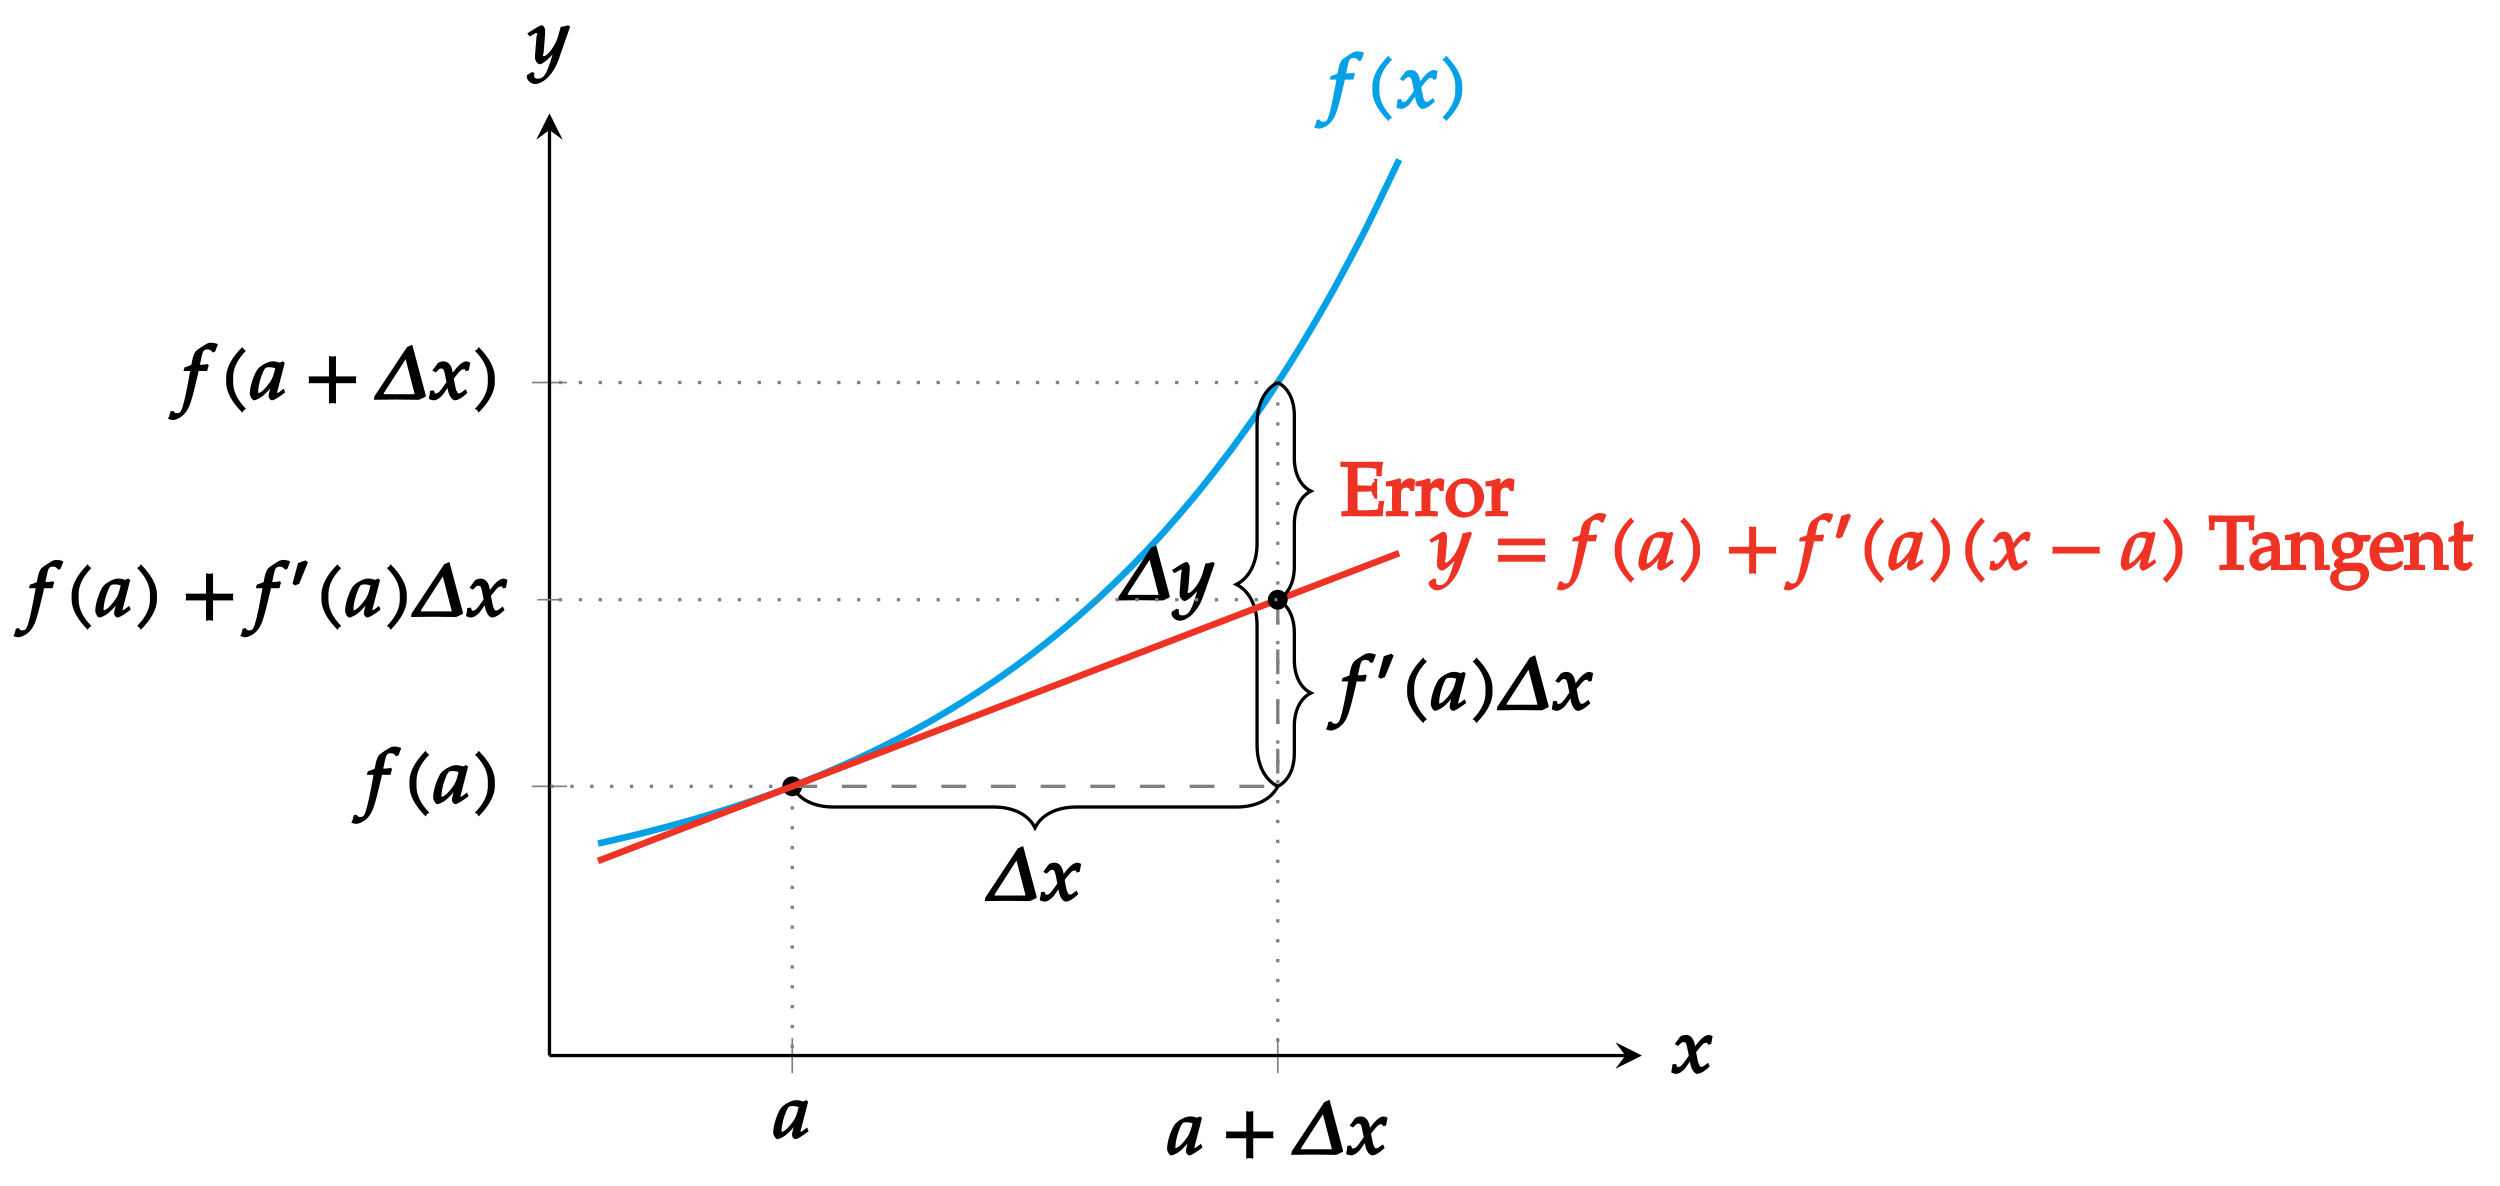 <?xml version="1.0" encoding="UTF-8"?>
<svg xmlns="http://www.w3.org/2000/svg" xmlns:xlink="http://www.w3.org/1999/xlink" width="300.84pt" height="142.71pt" viewBox="0 0 300.84 142.71" version="1.1">
<defs>
<g>
<symbol overflow="visible" id="glyph0-0">
<path style="stroke:none;" d=""/>
</symbol>
<symbol overflow="visible" id="glyph0-1">
<path style="stroke:none;" d="M 4.219 -0.891 L 4.047 -1.312 C 3.797 -1.125 3.797 -1.125 3.75 -1.078 C 3.438 -0.844 3.406 -0.797 3.25 -0.797 C 3.156 -0.797 3.266 -0.734 3.266 -0.875 C 3.266 -0.922 3.266 -0.938 3.281 -0.969 L 4.172 -4.406 L 3.938 -4.609 L 3.578 -4.438 C 3.219 -4.562 3.031 -4.594 2.766 -4.594 C 2.5 -4.594 2.297 -4.547 2.031 -4.438 C 1.422 -4.156 0.984 -3.844 0.75 -3.406 C 0.312 -2.609 -0.031 -1.438 -0.031 -0.719 C -0.031 -0.344 0.281 0.094 0.453 0.094 C 0.656 0.094 1.141 -0.125 1.5 -0.406 C 1.922 -0.75 2.312 -1.172 2.844 -1.859 L 2.578 -1.969 L 2.297 -0.828 C 2.25 -0.656 2.234 -0.516 2.234 -0.375 C 2.234 -0.156 2.484 0.094 2.625 0.094 C 2.859 0.094 3.359 -0.188 4.234 -0.859 Z M 3.047 -3.844 C 2.828 -2.891 2.688 -2.516 2.375 -2.062 C 1.828 -1.312 1.328 -0.797 1 -0.797 C 0.891 -0.797 0.984 -0.781 0.984 -1.016 C 0.984 -1.594 1.234 -2.594 1.578 -3.344 C 1.812 -3.859 1.906 -3.891 2.375 -3.891 C 2.594 -3.891 2.797 -3.844 3.031 -3.766 Z M 3.047 -3.844 "/>
</symbol>
<symbol overflow="visible" id="glyph0-2">
<path style="stroke:none;" d="M 6.25 -2.109 C 6.234 -2.203 6.219 -2.281 6.219 -2.375 C 6.219 -2.469 6.234 -2.562 6.281 -2.781 L 3.828 -2.781 L 3.828 -5.234 C 3.594 -5.188 3.5 -5.172 3.406 -5.172 C 3.312 -5.172 3.234 -5.188 2.984 -5.234 L 2.984 -2.781 L 0.531 -2.781 C 0.578 -2.562 0.578 -2.469 0.578 -2.375 C 0.578 -2.281 0.578 -2.203 0.531 -1.969 L 2.984 -1.969 L 2.984 0.484 C 3.234 0.438 3.312 0.422 3.406 0.422 C 3.5 0.422 3.594 0.438 3.828 0.484 L 3.828 -1.969 L 6.281 -1.969 Z M 6.25 -2.109 "/>
</symbol>
<symbol overflow="visible" id="glyph0-3">
<path style="stroke:none;" d="M 5.828 -0.5 L 4.203 -6.594 L 3.578 -6.328 L -0.359 -0.375 L -0.406 0.031 L 2.203 0 L 5.016 0.031 L 5.812 -0.344 Z M 4.453 -0.672 C 4.438 -0.578 4.438 -0.656 4.203 -0.641 L 1.016 -0.641 C 0.703 -0.656 0.75 -0.594 0.781 -0.734 C 0.812 -0.859 1.062 -1.219 1.234 -1.484 L 3.578 -5.125 L 3.312 -5.219 L 4.359 -1.172 C 4.406 -0.984 4.484 -0.781 4.453 -0.672 Z M 4.453 -0.672 "/>
</symbol>
<symbol overflow="visible" id="glyph0-4">
<path style="stroke:none;" d="M 4.938 -4.469 C 4.812 -4.531 4.625 -4.594 4.531 -4.594 C 4.141 -4.594 3.625 -4.234 3.016 -3.406 L 2.656 -2.922 L 2.938 -2.812 L 2.875 -3.25 C 2.75 -4.141 2.344 -4.594 1.766 -4.594 C 1.5 -4.594 1.172 -4.484 1.078 -4.375 L 0.422 -3.484 L 0.844 -3.266 C 1.203 -3.641 1.297 -3.734 1.484 -3.734 C 1.797 -3.734 1.859 -3.5 2.016 -2.625 L 2.125 -2.094 L 1.781 -1.609 C 1.359 -1 1.141 -0.75 0.875 -0.75 C 0.719 -0.75 0.766 -0.656 0.75 -0.703 L 0.578 -1.109 L 0.141 -1.047 C 0.141 -0.75 0.109 -0.625 0.047 -0.344 C 0.031 -0.234 0.031 -0.203 0.016 -0.078 C 0.203 0.031 0.484 0.094 0.594 0.094 C 0.922 0.094 1.406 -0.203 1.719 -0.625 L 2.453 -1.672 L 2.188 -1.766 L 2.297 -1.141 C 2.438 -0.391 2.812 0.094 3.156 0.094 C 3.375 0.094 3.797 -0.094 4.109 -0.344 L 4.641 -0.797 L 4.438 -1.234 C 3.922 -0.844 3.797 -0.75 3.641 -0.75 C 3.484 -0.75 3.469 -0.797 3.375 -0.984 C 3.281 -1.141 3.219 -1.375 3.172 -1.641 L 3 -2.516 L 3.297 -2.891 C 3.766 -3.469 3.906 -3.641 4.219 -3.641 C 4.375 -3.641 4.328 -3.703 4.438 -3.406 L 4.812 -3.5 L 4.984 -4.438 Z M 4.938 -4.469 "/>
</symbol>
<symbol overflow="visible" id="glyph0-5">
<path style="stroke:none;" d="M 4.125 -6.734 C 3.969 -6.797 3.672 -6.844 3.438 -6.844 C 3.344 -6.844 3.062 -6.781 2.938 -6.703 C 2.875 -6.688 1.953 -6.094 1.719 -5.891 C 1.5 -5.688 1.344 -5.312 1.234 -4.812 L 1.109 -4.172 C 0.859 -4.047 0.656 -3.984 0.281 -3.859 L 0.172 -3.438 L 0.969 -3.438 L 0.906 -3.062 C 0.594 -1.312 0.25 0.344 0.031 0.969 C -0.156 1.5 -0.266 1.641 -0.625 1.641 C -0.859 1.641 -0.859 1.609 -1.078 1.359 L -1.422 1.438 C -1.469 1.766 -1.562 2.094 -1.703 2.312 C -1.531 2.406 -1.25 2.469 -1.141 2.469 C -0.75 2.469 -0.109 2.156 0.266 1.734 C 0.859 1.094 1.109 0.375 1.844 -2.781 C 1.891 -3 1.969 -3.281 1.984 -3.438 L 3.016 -3.438 C 3.078 -3.734 3.141 -3.953 3.203 -4.078 L 3.078 -4.281 L 2.938 -4.25 C 2.703 -4.188 2.594 -4.188 2.125 -4.188 L 2.141 -4.188 L 2.328 -5.062 C 2.484 -5.828 2.594 -6.031 3.047 -6.031 C 3.344 -6.031 3.484 -5.938 3.688 -5.656 L 3.969 -5.766 L 4.234 -6.453 L 4.297 -6.656 Z M 4.125 -6.734 "/>
</symbol>
<symbol overflow="visible" id="glyph0-6">
<path style="stroke:none;" d="M 3.188 -5.938 C 3.141 -5.969 3.094 -6 3.047 -6.047 C 3 -6.094 2.969 -6.141 2.875 -6.328 C 1.609 -5.078 0.922 -3.812 0.922 -2.672 L 0.922 -2.078 C 0.922 -0.938 1.609 0.328 2.875 1.578 C 2.969 1.375 3 1.344 3.047 1.297 C 3.094 1.25 3.141 1.203 3.312 1.125 C 2.203 -0.016 1.766 -1.047 1.766 -2.078 L 1.766 -2.672 C 1.766 -3.719 2.203 -4.734 3.312 -5.875 Z M 3.188 -5.938 "/>
</symbol>
<symbol overflow="visible" id="glyph0-7">
<path style="stroke:none;" d="M 2.875 -2.078 L 2.875 -2.672 C 2.875 -3.812 2.172 -5.078 0.922 -6.328 C 0.828 -6.141 0.797 -6.094 0.75 -6.047 C 0.703 -6 0.656 -5.969 0.469 -5.875 C 1.594 -4.734 2.031 -3.719 2.031 -2.672 L 2.031 -2.078 C 2.031 -1.047 1.594 -0.016 0.469 1.125 C 0.656 1.203 0.703 1.25 0.75 1.297 C 0.797 1.344 0.828 1.375 0.922 1.578 C 2.172 0.328 2.875 -0.938 2.875 -2.078 Z M 2.875 -2.078 "/>
</symbol>
<symbol overflow="visible" id="glyph0-8">
<path style="stroke:none;" d="M 4.984 -4.469 L 4.812 -4.609 C 4.484 -4.5 4.266 -4.438 3.922 -4.406 L 3.547 -3.109 C 3.422 -2.688 3.125 -2.125 2.812 -1.688 C 2.469 -1.234 2.109 -0.875 1.891 -0.875 C 1.672 -0.875 1.844 -1.172 1.859 -1.281 L 2 -3.016 C 2.016 -3.297 2.047 -3.641 2.047 -3.891 C 2.047 -4.297 1.828 -4.594 1.656 -4.594 C 1.531 -4.594 1.281 -4.5 0.812 -4.203 L -0.094 -3.625 L 0.172 -3.25 L 0.828 -3.609 C 0.875 -3.641 0.891 -3.672 0.953 -3.672 C 1.203 -3.672 1.016 -3.359 1 -3.203 L 0.828 -1.031 L 0.828 -0.672 C 0.812 -0.297 1.172 0.094 1.406 0.094 C 1.766 0.094 2.703 -0.703 3.438 -1.719 L 3.172 -1.812 L 2.688 -0.281 C 2.188 1.312 1.859 1.828 1.172 1.828 C 0.828 1.828 0.719 1.719 0.719 1.406 C 0.719 1.359 0.719 1.297 0.766 1.141 L 0.453 1.031 L -0.141 1.406 C -0.156 1.547 -0.156 1.594 -0.156 1.641 C -0.156 2.031 0.375 2.469 0.812 2.469 C 1.844 2.469 3.078 1.234 3.656 -0.438 L 5.047 -4.422 Z M 4.984 -4.469 "/>
</symbol>
<symbol overflow="visible" id="glyph0-9">
<path style="stroke:none;" d="M 6.25 -3.094 C 6.234 -3.188 6.219 -3.281 6.219 -3.359 C 6.219 -3.453 6.234 -3.547 6.281 -3.766 L 0.531 -3.766 C 0.578 -3.547 0.578 -3.453 0.578 -3.359 C 0.578 -3.281 0.578 -3.188 0.531 -2.953 L 6.281 -2.953 Z M 6.25 -1.125 C 6.234 -1.203 6.219 -1.297 6.219 -1.391 C 6.219 -1.484 6.234 -1.562 6.281 -1.797 L 0.531 -1.797 C 0.578 -1.562 0.578 -1.484 0.578 -1.391 C 0.578 -1.297 0.578 -1.203 0.531 -0.984 L 6.281 -0.984 Z M 6.25 -1.125 "/>
</symbol>
<symbol overflow="visible" id="glyph0-10">
<path style="stroke:none;" d="M 6.25 -2.109 C 6.234 -2.203 6.219 -2.281 6.219 -2.375 C 6.219 -2.469 6.234 -2.562 6.281 -2.781 L 0.531 -2.781 C 0.578 -2.562 0.578 -2.469 0.578 -2.375 C 0.578 -2.281 0.578 -2.203 0.531 -1.969 L 6.281 -1.969 Z M 6.25 -2.109 "/>
</symbol>
<symbol overflow="visible" id="glyph1-0">
<path style="stroke:none;" d=""/>
</symbol>
<symbol overflow="visible" id="glyph1-1">
<path style="stroke:none;" d="M 1.984 -3.438 L 1.781 -3.609 L 0.875 -3.297 L 0.203 -0.797 L 0.516 -0.594 L 1.016 -0.797 L 2.062 -3.359 Z M 1.984 -3.438 "/>
</symbol>
<symbol overflow="visible" id="glyph2-0">
<path style="stroke:none;" d=""/>
</symbol>
<symbol overflow="visible" id="glyph2-1">
<path style="stroke:none;" d="M 5.344 -6.562 L 3.406 -6.531 L 1.984 -6.531 L -0.031 -6.562 C 0.031 -5.859 0.047 -5.516 0.047 -4.766 L 0.656 -4.766 L 0.703 -5.641 C 0.703 -5.859 0.641 -5.766 0.891 -5.766 L 2.141 -5.766 C 2.141 -5.625 2.156 -5.422 2.156 -5.047 L 2.156 -1.25 C 2.156 -0.531 2.281 -0.641 1.859 -0.625 L 1.266 -0.578 L 1.266 0.031 C 1.875 0.016 2.312 0 2.75 0 C 3.188 0 3.625 0.016 4.219 0.031 L 4.219 -0.578 L 3.625 -0.625 C 3.219 -0.641 3.344 -0.531 3.344 -1.25 L 3.344 -5.047 C 3.344 -5.438 3.344 -5.641 3.359 -5.766 L 4.594 -5.766 C 4.859 -5.766 4.781 -5.859 4.797 -5.641 L 4.828 -4.766 L 5.438 -4.766 C 5.438 -5.516 5.453 -5.859 5.516 -6.562 Z M 5.344 -6.562 "/>
</symbol>
<symbol overflow="visible" id="glyph2-2">
<path style="stroke:none;" d="M 4.391 -0.141 L 4.391 -0.578 L 3.875 -0.609 C 3.656 -0.625 3.781 -0.516 3.781 -0.953 L 3.781 -2.594 C 3.781 -3.906 3.25 -4.562 2.203 -4.562 C 1.828 -4.562 1.344 -4.406 1 -4.203 L 0.469 -3.891 L 0.469 -3.078 L 0.953 -2.938 L 1.156 -3.422 C 1.344 -3.844 1.281 -3.734 1.688 -3.734 C 2.531 -3.734 2.703 -3.562 2.719 -2.906 L 2.016 -2.766 C 0.797 -2.547 0.109 -1.953 0.109 -1.172 C 0.109 -0.469 0.703 0.109 1.422 0.109 C 1.578 0.109 1.844 0.031 1.906 -0.016 L 2.719 -0.578 L 2.688 0.047 C 3.094 0.016 3.328 0 3.562 0 C 3.781 0 4 0.016 4.391 0.047 Z M 2.781 -1.406 C 2.516 -1.047 2.078 -0.75 1.734 -0.75 C 1.375 -0.75 1.219 -0.906 1.219 -1.297 C 1.219 -1.625 1.359 -1.812 1.625 -1.984 C 1.844 -2.109 2.219 -2.203 2.734 -2.266 L 2.734 -1.344 Z M 2.781 -1.406 "/>
</symbol>
<symbol overflow="visible" id="glyph2-3">
<path style="stroke:none;" d="M 5.297 -0.141 L 5.297 -0.578 L 4.766 -0.625 C 4.453 -0.641 4.594 -0.516 4.594 -1.078 L 4.594 -2.812 C 4.594 -3.859 3.938 -4.562 2.938 -4.562 C 2.594 -4.562 2.281 -4.438 2.094 -4.281 L 1.703 -3.938 L 1.703 -4.453 L 1.469 -4.562 C 1 -4.375 0.531 -4.25 -0.109 -4.172 L -0.109 -3.594 L 0.391 -3.594 C 0.75 -3.594 0.625 -3.688 0.625 -3.109 L 0.625 -1.078 C 0.625 -0.516 0.766 -0.641 0.453 -0.625 L -0.109 -0.578 L -0.109 0.031 C 0.422 0.016 0.797 0 1.172 0 C 1.531 0 1.906 0.016 2.438 0.031 L 2.438 -0.578 L 1.875 -0.625 C 1.562 -0.641 1.703 -0.516 1.703 -1.078 L 1.703 -2.984 C 1.703 -3.391 2.141 -3.656 2.688 -3.656 C 3.281 -3.656 3.5 -3.375 3.5 -2.688 L 3.5 0.047 C 3.906 0.016 4.156 0 4.391 0 C 4.641 0 4.875 0.016 5.297 0.047 Z M 5.297 -0.141 "/>
</symbol>
<symbol overflow="visible" id="glyph2-4">
<path style="stroke:none;" d="M 5.047 -3.922 L 4.938 -4.219 L 3.609 -4.172 C 3.359 -4.391 2.922 -4.562 2.469 -4.562 C 2.078 -4.562 1.5 -4.375 1.125 -4.156 C 0.625 -3.875 0.328 -3.312 0.328 -2.766 C 0.328 -2.094 0.906 -1.469 1.562 -1.406 L 1.438 -1.688 L 0.734 -1.141 C 0.641 -1.016 0.562 -0.766 0.562 -0.641 C 0.562 -0.391 0.891 -0.078 1.312 0.047 L 1.188 -0.234 L 0.406 0.172 C 0.281 0.25 0.109 0.703 0.109 0.984 C 0.109 1.797 1.078 2.531 2.219 2.531 C 3.578 2.531 4.812 1.516 4.812 0.422 C 4.812 -0.219 4.219 -0.859 3.594 -0.859 L 2.156 -0.859 C 1.688 -0.859 1.625 -0.781 1.625 -1.016 C 1.625 -1.141 1.656 -1.109 1.891 -1.312 C 1.953 -1.359 1.969 -1.375 1.938 -1.359 C 1.969 -1.359 2.031 -1.344 2.094 -1.344 C 2.484 -1.344 3.078 -1.562 3.438 -1.828 C 3.844 -2.109 4.094 -2.594 4.094 -3.078 C 4.094 -3.25 4.062 -3.375 4.062 -3.391 L 4.734 -3.391 L 5.047 -3.906 Z M 3 -2.812 C 3 -2.219 2.797 -2 2.25 -2 C 1.656 -2 1.406 -2.281 1.406 -2.984 C 1.406 -3.672 1.578 -3.906 2.156 -3.906 C 2.766 -3.906 3 -3.562 3 -2.812 Z M 3.766 0.75 C 3.766 1.516 3.234 1.906 2.281 1.906 C 1.5 1.906 1.125 1.625 1.125 0.969 C 1.125 0.562 1.203 0.375 1.562 0.219 C 1.703 0.156 1.953 0.125 2.578 0.125 C 3.594 0.125 3.766 0.156 3.766 0.75 Z M 3.766 0.75 "/>
</symbol>
<symbol overflow="visible" id="glyph2-5">
<path style="stroke:none;" d="M 4.172 -2.672 C 4.172 -3.703 3.359 -4.562 2.344 -4.562 C 2.016 -4.562 1.5 -4.391 1.141 -4.172 C 0.406 -3.75 0.062 -3.062 0.062 -2.141 C 0.062 -1.562 0.234 -0.953 0.484 -0.625 C 0.828 -0.141 1.562 0.172 2.25 0.172 C 2.578 0.172 2.906 0.109 3.281 -0.047 C 3.516 -0.156 3.828 -0.312 3.859 -0.375 L 4.141 -0.859 L 3.812 -1.094 C 3.109 -0.672 3.016 -0.641 2.641 -0.641 C 2.047 -0.641 1.688 -0.859 1.438 -1.297 C 1.266 -1.594 1.25 -1.719 1.234 -2.062 L 2.375 -2.062 C 3 -2.062 3.375 -2.094 4.156 -2.203 C 4.172 -2.484 4.172 -2.562 4.172 -2.672 Z M 3.219 -2.75 L 2.219 -2.719 C 1.797 -2.719 1.562 -2.719 1.25 -2.75 C 1.25 -3.016 1.234 -3.078 1.359 -3.312 L 1.406 -3.438 C 1.594 -3.844 1.812 -3.906 2.25 -3.906 C 2.531 -3.906 2.641 -3.844 2.812 -3.594 C 3 -3.297 3.047 -3.172 3.047 -2.75 Z M 3.219 -2.75 "/>
</symbol>
<symbol overflow="visible" id="glyph2-6">
<path style="stroke:none;" d="M 2.859 -4.266 L 1.797 -4.219 L 1.797 -4.375 C 1.797 -4.75 1.828 -5.062 1.906 -5.719 L 1.641 -5.953 C 1.281 -5.734 1.141 -5.672 0.672 -5.531 C 0.719 -5.125 0.719 -4.953 0.719 -4.688 L 0.719 -4.172 L 0.031 -3.859 L 0.031 -3.375 L 0.703 -3.422 L 0.703 -1.016 C 0.703 -0.344 1.172 0.109 1.859 0.109 C 2.078 0.109 2.406 0.016 2.453 -0.047 L 2.984 -0.641 L 2.703 -1.016 C 2.312 -0.797 2.297 -0.812 2.125 -0.812 C 1.781 -0.812 1.797 -0.812 1.797 -1.25 L 1.797 -3.422 L 2.922 -3.422 L 3.062 -4.266 Z M 2.859 -4.266 "/>
</symbol>
<symbol overflow="visible" id="glyph2-7">
<path style="stroke:none;" d="M 5.125 -1.828 L 4.672 -1.828 L 4.594 -1.344 C 4.547 -0.953 4.594 -0.859 4.469 -0.812 C 4.281 -0.75 3.625 -0.703 2.828 -0.703 C 2.359 -0.703 2.203 -0.719 2.094 -0.734 L 2.094 -2.938 L 3.375 -2.953 C 3.766 -2.953 3.766 -3.094 3.828 -2.797 C 3.859 -2.594 4.156 -2.141 4.156 -2.141 L 4.047 -2.094 L 4.484 -2.094 C 4.453 -2.594 4.453 -2.938 4.453 -3.266 C 4.453 -3.609 4.453 -3.953 4.484 -4.484 L 4.047 -4.484 L 4.156 -4.172 C 4.156 -4.172 3.875 -4.016 3.828 -3.844 C 3.766 -3.531 3.766 -3.672 3.375 -3.672 C 2.922 -3.672 2.328 -3.688 2.094 -3.703 L 2.094 -5.797 C 2.219 -5.828 2.375 -5.828 2.984 -5.828 C 3.5 -5.828 4 -5.781 4.281 -5.703 C 4.5 -5.641 4.359 -5.781 4.359 -5.562 L 4.359 -4.812 L 5 -4.812 C 5 -5.531 5.047 -5.953 5.188 -6.531 L 3.875 -6.562 C 3.188 -6.531 2.484 -6.531 1.797 -6.531 C 1.266 -6.531 0.719 -6.531 0.031 -6.562 L 0.031 -5.953 L 0.625 -5.906 C 1.047 -5.891 0.922 -5.984 0.922 -5.281 L 0.922 -1.25 C 0.922 -0.531 1.047 -0.656 0.625 -0.625 L 0.141 -0.578 L 0.141 0.031 C 0.672 0.016 1.047 0 1.406 0 C 2.094 0 2.797 0.016 3.484 0.031 L 5.141 0 C 5.141 -0.688 5.203 -1.172 5.328 -1.828 Z M 5.125 -1.828 "/>
</symbol>
<symbol overflow="visible" id="glyph2-8">
<path style="stroke:none;" d="M 3.469 -4.406 C 3.375 -4.469 3.094 -4.562 2.938 -4.562 C 2.656 -4.562 2.25 -4.359 2.062 -4.141 L 1.562 -3.547 L 1.844 -3.422 L 1.844 -4.453 L 1.609 -4.562 C 1.141 -4.375 0.688 -4.25 0.031 -4.172 L 0.031 -3.594 L 0.531 -3.594 C 0.891 -3.594 0.766 -3.688 0.766 -3.109 L 0.766 -1.078 C 0.766 -0.516 0.906 -0.641 0.594 -0.625 L 0.016 -0.578 L 0.016 0.031 C 0.562 0.016 0.922 0 1.297 0 C 1.719 0 2.141 0.016 2.734 0.031 L 2.734 -0.578 L 2.109 -0.625 C 1.703 -0.641 1.844 -0.5 1.844 -1.078 L 1.844 -2.625 C 1.844 -3.172 2.047 -3.438 2.484 -3.438 C 2.75 -3.438 2.812 -3.359 2.984 -3.031 L 3.422 -3.031 L 3.531 -4.375 Z M 3.469 -4.406 "/>
</symbol>
<symbol overflow="visible" id="glyph2-9">
<path style="stroke:none;" d="M 4.766 -2.297 C 4.766 -3.5 3.734 -4.562 2.5 -4.562 C 1.188 -4.562 0.109 -3.453 0.109 -2.109 C 0.109 -0.859 1.078 0.172 2.25 0.172 C 3.625 0.172 4.766 -0.953 4.766 -2.297 Z M 3.609 -1.969 C 3.609 -0.938 3.312 -0.469 2.594 -0.469 C 1.719 -0.469 1.281 -1.141 1.281 -2.422 C 1.281 -3.5 1.547 -3.906 2.344 -3.906 C 3.172 -3.906 3.609 -3.188 3.609 -1.969 Z M 3.609 -1.969 "/>
</symbol>
</g>
</defs>
<g id="surface1">
<path style="fill:none;stroke-width:0.199;stroke-linecap:butt;stroke-linejoin:miter;stroke:rgb(50%,50%,50%);stroke-opacity:1;stroke-miterlimit:10;" d="M 29.215 -2.126 L 29.215 2.124 M 87.641 -2.126 L 87.641 2.124 " transform="matrix(1,0,0,-1,66.121,127.019)"/>
<path style="fill:none;stroke-width:0.199;stroke-linecap:butt;stroke-linejoin:miter;stroke:rgb(50%,50%,50%);stroke-opacity:1;stroke-miterlimit:10;" d="M -2.125 32.394 L 2.125 32.394 M -2.125 80.988 L 2.125 80.988 " transform="matrix(1,0,0,-1,66.121,127.019)"/>
<path style="fill:none;stroke-width:0.399;stroke-linecap:butt;stroke-linejoin:miter;stroke:rgb(0%,0%,0%);stroke-opacity:1;stroke-miterlimit:10;" d="M 0 -0.001 L 129.469 -0.001 " transform="matrix(1,0,0,-1,66.121,127.019)"/>
<path style=" stroke:none;fill-rule:nonzero;fill:rgb(0%,0%,0%);fill-opacity:1;" d="M 197.582 127.02 L 194.395 125.426 L 195.59 127.02 L 194.395 128.613 "/>
<path style="fill:none;stroke-width:0.399;stroke-linecap:butt;stroke-linejoin:miter;stroke:rgb(0%,0%,0%);stroke-opacity:1;stroke-miterlimit:10;" d="M 0 -0.001 L 0 111.39 " transform="matrix(1,0,0,-1,66.121,127.019)"/>
<path style=" stroke:none;fill-rule:nonzero;fill:rgb(0%,0%,0%);fill-opacity:1;" d="M 66.121 13.637 L 64.527 16.824 L 66.121 15.629 L 67.715 16.824 "/>
<g style="fill:rgb(0%,0%,0%);fill-opacity:1;">
  <use xlink:href="#glyph0-1" x="93.075" y="136.987"/>
</g>
<g style="fill:rgb(0%,0%,0%);fill-opacity:1;">
  <use xlink:href="#glyph0-1" x="140.472" y="138.941"/>
</g>
<g style="fill:rgb(0%,0%,0%);fill-opacity:1;">
  <use xlink:href="#glyph0-2" x="146.982" y="138.941"/>
</g>
<g style="fill:rgb(0%,0%,0%);fill-opacity:1;">
  <use xlink:href="#glyph0-3" x="155.787" y="138.941"/>
  <use xlink:href="#glyph0-4" x="161.982" y="138.941"/>
</g>
<g style="fill:rgb(0%,0%,0%);fill-opacity:1;">
  <use xlink:href="#glyph0-5" x="43.977" y="96.672"/>
</g>
<g style="fill:rgb(0%,0%,0%);fill-opacity:1;">
  <use xlink:href="#glyph0-6" x="48.353" y="96.672"/>
  <use xlink:href="#glyph0-1" x="52.154" y="96.672"/>
  <use xlink:href="#glyph0-7" x="56.673" y="96.672"/>
</g>
<g style="fill:rgb(0%,0%,0%);fill-opacity:1;">
  <use xlink:href="#glyph0-5" x="21.915" y="48.079"/>
</g>
<g style="fill:rgb(0%,0%,0%);fill-opacity:1;">
  <use xlink:href="#glyph0-6" x="26.291" y="48.079"/>
  <use xlink:href="#glyph0-1" x="30.092" y="48.079"/>
</g>
<g style="fill:rgb(0%,0%,0%);fill-opacity:1;">
  <use xlink:href="#glyph0-2" x="36.602" y="48.079"/>
</g>
<g style="fill:rgb(0%,0%,0%);fill-opacity:1;">
  <use xlink:href="#glyph0-3" x="45.407" y="48.079"/>
  <use xlink:href="#glyph0-4" x="51.603" y="48.079"/>
  <use xlink:href="#glyph0-7" x="56.669" y="48.079"/>
</g>
<path style="fill:none;stroke-width:0.797;stroke-linecap:butt;stroke-linejoin:miter;stroke:rgb(1.999%,63.1%,90.199%);stroke-opacity:1;stroke-miterlimit:10;" d="M 5.844 25.503 C 5.844 25.503 8.746 26.164 9.859 26.433 C 10.973 26.703 12.762 27.16 13.875 27.456 C 14.992 27.757 16.777 28.253 17.895 28.581 C 19.008 28.91 20.797 29.46 21.91 29.824 C 23.024 30.183 24.813 30.789 25.926 31.183 C 27.043 31.581 28.828 32.249 29.945 32.683 C 31.059 33.121 32.848 33.851 33.961 34.331 C 35.074 34.812 36.863 35.617 37.977 36.144 C 39.094 36.671 40.879 37.558 41.996 38.136 C 43.109 38.718 44.899 39.691 46.012 40.331 C 47.125 40.972 48.914 42.042 50.027 42.746 C 51.145 43.449 52.93 44.624 54.047 45.398 C 55.16 46.171 56.949 47.468 58.063 48.32 C 59.176 49.167 60.965 50.589 62.078 51.523 C 63.195 52.46 64.981 54.027 66.098 55.054 C 67.211 56.085 68.996 57.808 70.113 58.941 C 71.227 60.074 73.016 61.968 74.129 63.214 C 75.246 64.46 77.031 66.546 78.145 67.914 C 79.262 69.285 81.047 71.582 82.164 73.085 C 83.277 74.593 85.067 77.117 86.18 78.773 C 87.293 80.429 89.082 83.207 90.195 85.031 C 91.313 86.851 93.098 89.906 94.215 91.91 C 95.328 93.917 97.117 97.277 98.231 99.48 C 99.344 101.687 102.246 107.808 102.246 107.808 " transform="matrix(1,0,0,-1,66.121,127.019)"/>
<g style="fill:rgb(1.961%,63.135%,90.195%);fill-opacity:1;">
  <use xlink:href="#glyph0-5" x="159.846" y="13.015"/>
</g>
<g style="fill:rgb(1.961%,63.135%,90.195%);fill-opacity:1;">
  <use xlink:href="#glyph0-6" x="164.222" y="13.015"/>
  <use xlink:href="#glyph0-4" x="168.023" y="13.015"/>
  <use xlink:href="#glyph0-7" x="173.089" y="13.015"/>
</g>
<path style=" stroke:none;fill-rule:nonzero;fill:rgb(0%,0%,0%);fill-opacity:1;" d="M 96.531 94.625 C 96.531 93.965 95.996 93.43 95.336 93.43 C 94.676 93.43 94.141 93.965 94.141 94.625 C 94.141 95.285 94.676 95.82 95.336 95.82 C 95.996 95.82 96.531 95.285 96.531 94.625 Z M 96.531 94.625 "/>
<path style="fill:none;stroke-width:0.399;stroke-linecap:butt;stroke-linejoin:miter;stroke:rgb(50%,50%,50%);stroke-opacity:1;stroke-dasharray:0.399,1.993;stroke-miterlimit:10;" d="M 29.215 32.394 L 29.215 -0.001 " transform="matrix(1,0,0,-1,66.121,127.019)"/>
<path style="fill:none;stroke-width:0.399;stroke-linecap:butt;stroke-linejoin:miter;stroke:rgb(50%,50%,50%);stroke-opacity:1;stroke-dasharray:0.399,1.993;stroke-miterlimit:10;" d="M 29.215 32.394 L 0 32.394 " transform="matrix(1,0,0,-1,66.121,127.019)"/>
<path style="fill:none;stroke-width:0.399;stroke-linecap:butt;stroke-linejoin:miter;stroke:rgb(50%,50%,50%);stroke-opacity:1;stroke-dasharray:0.399,1.993;stroke-miterlimit:10;" d="M 87.641 80.988 L 87.641 -0.001 " transform="matrix(1,0,0,-1,66.121,127.019)"/>
<path style="fill:none;stroke-width:0.399;stroke-linecap:butt;stroke-linejoin:miter;stroke:rgb(50%,50%,50%);stroke-opacity:1;stroke-dasharray:0.399,1.993;stroke-miterlimit:10;" d="M 87.641 80.988 L 0 80.988 " transform="matrix(1,0,0,-1,66.121,127.019)"/>
<path style="fill:none;stroke-width:0.399;stroke-linecap:butt;stroke-linejoin:miter;stroke:rgb(50%,50%,50%);stroke-opacity:1;stroke-dasharray:2.989,2.989;stroke-miterlimit:10;" d="M 29.215 32.394 L 87.641 32.394 " transform="matrix(1,0,0,-1,66.121,127.019)"/>
<path style="fill:none;stroke-width:0.399;stroke-linecap:butt;stroke-linejoin:miter;stroke:rgb(0%,0%,0%);stroke-opacity:1;stroke-miterlimit:10;" d="M 29.215 32.394 C 29.961 30.902 31.703 29.906 34.195 29.906 L 53.445 29.906 C 55.938 29.906 57.68 28.91 58.426 27.414 C 59.176 28.91 60.918 29.906 63.41 29.906 L 82.66 29.906 C 85.149 29.906 86.895 30.902 87.641 32.394 " transform="matrix(1,0,0,-1,66.121,127.019)"/>
<g style="fill:rgb(0%,0%,0%);fill-opacity:1;">
  <use xlink:href="#glyph0-3" x="118.917" y="108.405"/>
  <use xlink:href="#glyph0-4" x="125.113" y="108.405"/>
</g>
<path style="fill:none;stroke-width:0.399;stroke-linecap:butt;stroke-linejoin:miter;stroke:rgb(50%,50%,50%);stroke-opacity:1;stroke-dasharray:2.989,2.989;stroke-miterlimit:10;" d="M 87.641 54.851 L 87.641 32.394 " transform="matrix(1,0,0,-1,66.121,127.019)"/>
<path style="fill:none;stroke-width:0.399;stroke-linecap:butt;stroke-linejoin:miter;stroke:rgb(0%,0%,0%);stroke-opacity:1;stroke-miterlimit:10;" d="M 87.641 80.988 C 86.145 80.242 85.149 78.499 85.149 76.007 L 85.149 61.675 C 85.149 59.183 84.152 57.441 82.66 56.691 C 84.152 55.945 85.149 54.203 85.149 51.71 L 85.149 37.378 C 85.149 34.886 86.145 33.144 87.641 32.394 " transform="matrix(1,0,0,-1,66.121,127.019)"/>
<g style="fill:rgb(0%,0%,0%);fill-opacity:1;">
  <use xlink:href="#glyph0-3" x="134.932" y="72.228"/>
  <use xlink:href="#glyph0-8" x="141.128" y="72.228"/>
</g>
<path style="fill:none;stroke-width:0.797;stroke-linecap:butt;stroke-linejoin:miter;stroke:rgb(93.3%,19.6%,14.099%);stroke-opacity:1;stroke-miterlimit:10;" d="M 5.844 23.414 C 5.844 23.414 8.746 24.531 9.859 24.956 C 10.973 25.386 12.762 26.074 13.875 26.503 C 14.992 26.929 16.777 27.617 17.895 28.046 C 19.008 28.472 20.797 29.16 21.91 29.589 C 23.024 30.019 24.813 30.703 25.926 31.132 C 27.043 31.562 28.828 32.249 29.945 32.675 C 31.059 33.105 32.848 33.792 33.961 34.218 C 35.074 34.648 36.863 35.335 37.977 35.761 C 39.094 36.191 40.879 36.878 41.996 37.308 C 43.109 37.734 44.899 38.421 46.012 38.851 C 47.125 39.277 48.914 39.964 50.027 40.394 C 51.145 40.824 52.93 41.507 54.047 41.937 C 55.16 42.367 56.949 43.054 58.063 43.48 C 59.176 43.91 60.965 44.597 62.078 45.023 C 63.195 45.453 64.981 46.14 66.098 46.57 C 67.211 46.996 68.996 47.683 70.113 48.113 C 71.227 48.539 73.016 49.226 74.129 49.656 C 75.246 50.081 77.031 50.769 78.145 51.199 C 79.262 51.628 81.047 52.312 82.164 52.742 C 83.277 53.171 85.067 53.859 86.18 54.285 C 87.293 54.714 89.082 55.402 90.195 55.828 C 91.313 56.257 93.098 56.945 94.215 57.374 C 95.328 57.8 97.117 58.488 98.231 58.917 C 99.344 59.343 102.246 60.46 102.246 60.46 " transform="matrix(1,0,0,-1,66.121,127.019)"/>
<g style="fill:rgb(93.332%,19.608%,14.119%);fill-opacity:1;">
  <use xlink:href="#glyph0-8" x="172.088" y="68.577"/>
</g>
<g style="fill:rgb(93.332%,19.608%,14.119%);fill-opacity:1;">
  <use xlink:href="#glyph0-9" x="179.7" y="68.577"/>
</g>
<g style="fill:rgb(93.332%,19.608%,14.119%);fill-opacity:1;">
  <use xlink:href="#glyph0-5" x="189.008" y="68.577"/>
</g>
<g style="fill:rgb(93.332%,19.608%,14.119%);fill-opacity:1;">
  <use xlink:href="#glyph0-6" x="193.383" y="68.577"/>
  <use xlink:href="#glyph0-1" x="197.185" y="68.577"/>
  <use xlink:href="#glyph0-7" x="201.704" y="68.577"/>
</g>
<g style="fill:rgb(93.332%,19.608%,14.119%);fill-opacity:1;">
  <use xlink:href="#glyph0-2" x="207.496" y="68.577"/>
</g>
<g style="fill:rgb(93.332%,19.608%,14.119%);fill-opacity:1;">
  <use xlink:href="#glyph0-5" x="216.31" y="68.577"/>
</g>
<g style="fill:rgb(93.332%,19.608%,14.119%);fill-opacity:1;">
  <use xlink:href="#glyph1-1" x="220.686" y="65.403"/>
</g>
<g style="fill:rgb(93.332%,19.608%,14.119%);fill-opacity:1;">
  <use xlink:href="#glyph0-6" x="223.45" y="68.577"/>
  <use xlink:href="#glyph0-1" x="227.252" y="68.577"/>
  <use xlink:href="#glyph0-7" x="231.771" y="68.577"/>
  <use xlink:href="#glyph0-6" x="235.573" y="68.577"/>
  <use xlink:href="#glyph0-4" x="239.374" y="68.577"/>
</g>
<g style="fill:rgb(93.332%,19.608%,14.119%);fill-opacity:1;">
  <use xlink:href="#glyph0-10" x="246.431" y="68.577"/>
</g>
<g style="fill:rgb(93.332%,19.608%,14.119%);fill-opacity:1;">
  <use xlink:href="#glyph0-1" x="255.236" y="68.577"/>
  <use xlink:href="#glyph0-7" x="259.755" y="68.577"/>
</g>
<g style="fill:rgb(93.332%,19.608%,14.119%);fill-opacity:1;">
  <use xlink:href="#glyph2-1" x="265.802" y="68.577"/>
</g>
<g style="fill:rgb(93.332%,19.608%,14.119%);fill-opacity:1;">
  <use xlink:href="#glyph2-2" x="270.581" y="68.577"/>
  <use xlink:href="#glyph2-3" x="275.064" y="68.577"/>
  <use xlink:href="#glyph2-4" x="280.283" y="68.577"/>
</g>
<g style="fill:rgb(93.332%,19.608%,14.119%);fill-opacity:1;">
  <use xlink:href="#glyph2-5" x="285.089" y="68.577"/>
  <use xlink:href="#glyph2-3" x="289.384" y="68.577"/>
  <use xlink:href="#glyph2-6" x="294.602" y="68.577"/>
</g>
<path style=" stroke:none;fill-rule:nonzero;fill:rgb(0%,0%,0%);fill-opacity:1;" d="M 154.957 72.168 C 154.957 71.508 154.422 70.973 153.762 70.973 C 153.102 70.973 152.566 71.508 152.566 72.168 C 152.566 72.828 153.102 73.363 153.762 73.363 C 154.422 73.363 154.957 72.828 154.957 72.168 Z M 154.957 72.168 "/>
<path style="fill:none;stroke-width:0.399;stroke-linecap:butt;stroke-linejoin:miter;stroke:rgb(50%,50%,50%);stroke-opacity:1;stroke-dasharray:0.399,1.993;stroke-miterlimit:10;" d="M 87.641 54.851 L 0 54.851 " transform="matrix(1,0,0,-1,66.121,127.019)"/>
<path style="fill:none;stroke-width:0.199;stroke-linecap:butt;stroke-linejoin:miter;stroke:rgb(50%,50%,50%);stroke-opacity:1;stroke-miterlimit:10;" d="M -1.461 54.851 L 1.461 54.851 " transform="matrix(1,0,0,-1,66.121,127.019)"/>
<g style="fill:rgb(0%,0%,0%);fill-opacity:1;">
  <use xlink:href="#glyph0-5" x="3.319" y="74.218"/>
</g>
<g style="fill:rgb(0%,0%,0%);fill-opacity:1;">
  <use xlink:href="#glyph0-6" x="7.695" y="74.218"/>
  <use xlink:href="#glyph0-1" x="11.496" y="74.218"/>
  <use xlink:href="#glyph0-7" x="16.015" y="74.218"/>
</g>
<g style="fill:rgb(0%,0%,0%);fill-opacity:1;">
  <use xlink:href="#glyph0-2" x="21.808" y="74.218"/>
</g>
<g style="fill:rgb(0%,0%,0%);fill-opacity:1;">
  <use xlink:href="#glyph0-5" x="30.613" y="74.218"/>
</g>
<g style="fill:rgb(0%,0%,0%);fill-opacity:1;">
  <use xlink:href="#glyph1-1" x="34.992" y="71.044"/>
</g>
<g style="fill:rgb(0%,0%,0%);fill-opacity:1;">
  <use xlink:href="#glyph0-6" x="37.756" y="74.218"/>
  <use xlink:href="#glyph0-1" x="41.558" y="74.218"/>
  <use xlink:href="#glyph0-7" x="46.077" y="74.218"/>
  <use xlink:href="#glyph0-3" x="49.879" y="74.218"/>
  <use xlink:href="#glyph0-4" x="56.074" y="74.218"/>
</g>
<path style="fill:none;stroke-width:0.399;stroke-linecap:butt;stroke-linejoin:miter;stroke:rgb(0%,0%,0%);stroke-opacity:1;stroke-miterlimit:10;" d="M 87.641 54.851 C 88.836 54.253 89.633 52.859 89.633 50.867 L 89.633 47.609 C 89.633 45.617 90.43 44.222 91.625 43.624 C 90.43 43.027 89.633 41.628 89.633 39.636 L 89.633 36.382 C 89.633 34.386 88.836 32.992 87.641 32.394 " transform="matrix(1,0,0,-1,66.121,127.019)"/>
<g style="fill:rgb(0%,0%,0%);fill-opacity:1;">
  <use xlink:href="#glyph0-5" x="161.267" y="85.445"/>
</g>
<g style="fill:rgb(0%,0%,0%);fill-opacity:1;">
  <use xlink:href="#glyph1-1" x="165.643" y="82.271"/>
</g>
<g style="fill:rgb(0%,0%,0%);fill-opacity:1;">
  <use xlink:href="#glyph0-6" x="168.406" y="85.445"/>
  <use xlink:href="#glyph0-1" x="172.208" y="85.445"/>
  <use xlink:href="#glyph0-7" x="176.727" y="85.445"/>
  <use xlink:href="#glyph0-3" x="180.529" y="85.445"/>
  <use xlink:href="#glyph0-4" x="186.724" y="85.445"/>
</g>
<path style="fill:none;stroke-width:0.399;stroke-linecap:butt;stroke-linejoin:miter;stroke:rgb(0%,0%,0%);stroke-opacity:1;stroke-miterlimit:10;" d="M 87.641 80.988 C 88.836 80.39 89.633 78.996 89.633 77.003 L 89.633 71.906 C 89.633 69.914 90.43 68.519 91.625 67.917 C 90.43 67.32 89.633 65.925 89.633 63.933 L 89.633 58.835 C 89.633 56.843 88.836 55.449 87.641 54.851 " transform="matrix(1,0,0,-1,66.121,127.019)"/>
<g style="fill:rgb(93.332%,19.608%,14.119%);fill-opacity:1;">
  <use xlink:href="#glyph2-7" x="161.267" y="62.112"/>
  <use xlink:href="#glyph2-8" x="166.745" y="62.112"/>
  <use xlink:href="#glyph2-8" x="170.287" y="62.112"/>
  <use xlink:href="#glyph2-9" x="173.829" y="62.112"/>
  <use xlink:href="#glyph2-8" x="178.725" y="62.112"/>
</g>
<g style="fill:rgb(0%,0%,0%);fill-opacity:1;">
  <use xlink:href="#glyph0-4" x="201.102" y="129.131"/>
</g>
<g style="fill:rgb(0%,0%,0%);fill-opacity:1;">
  <use xlink:href="#glyph0-8" x="63.557" y="7.64"/>
</g>
</g>
</svg>
